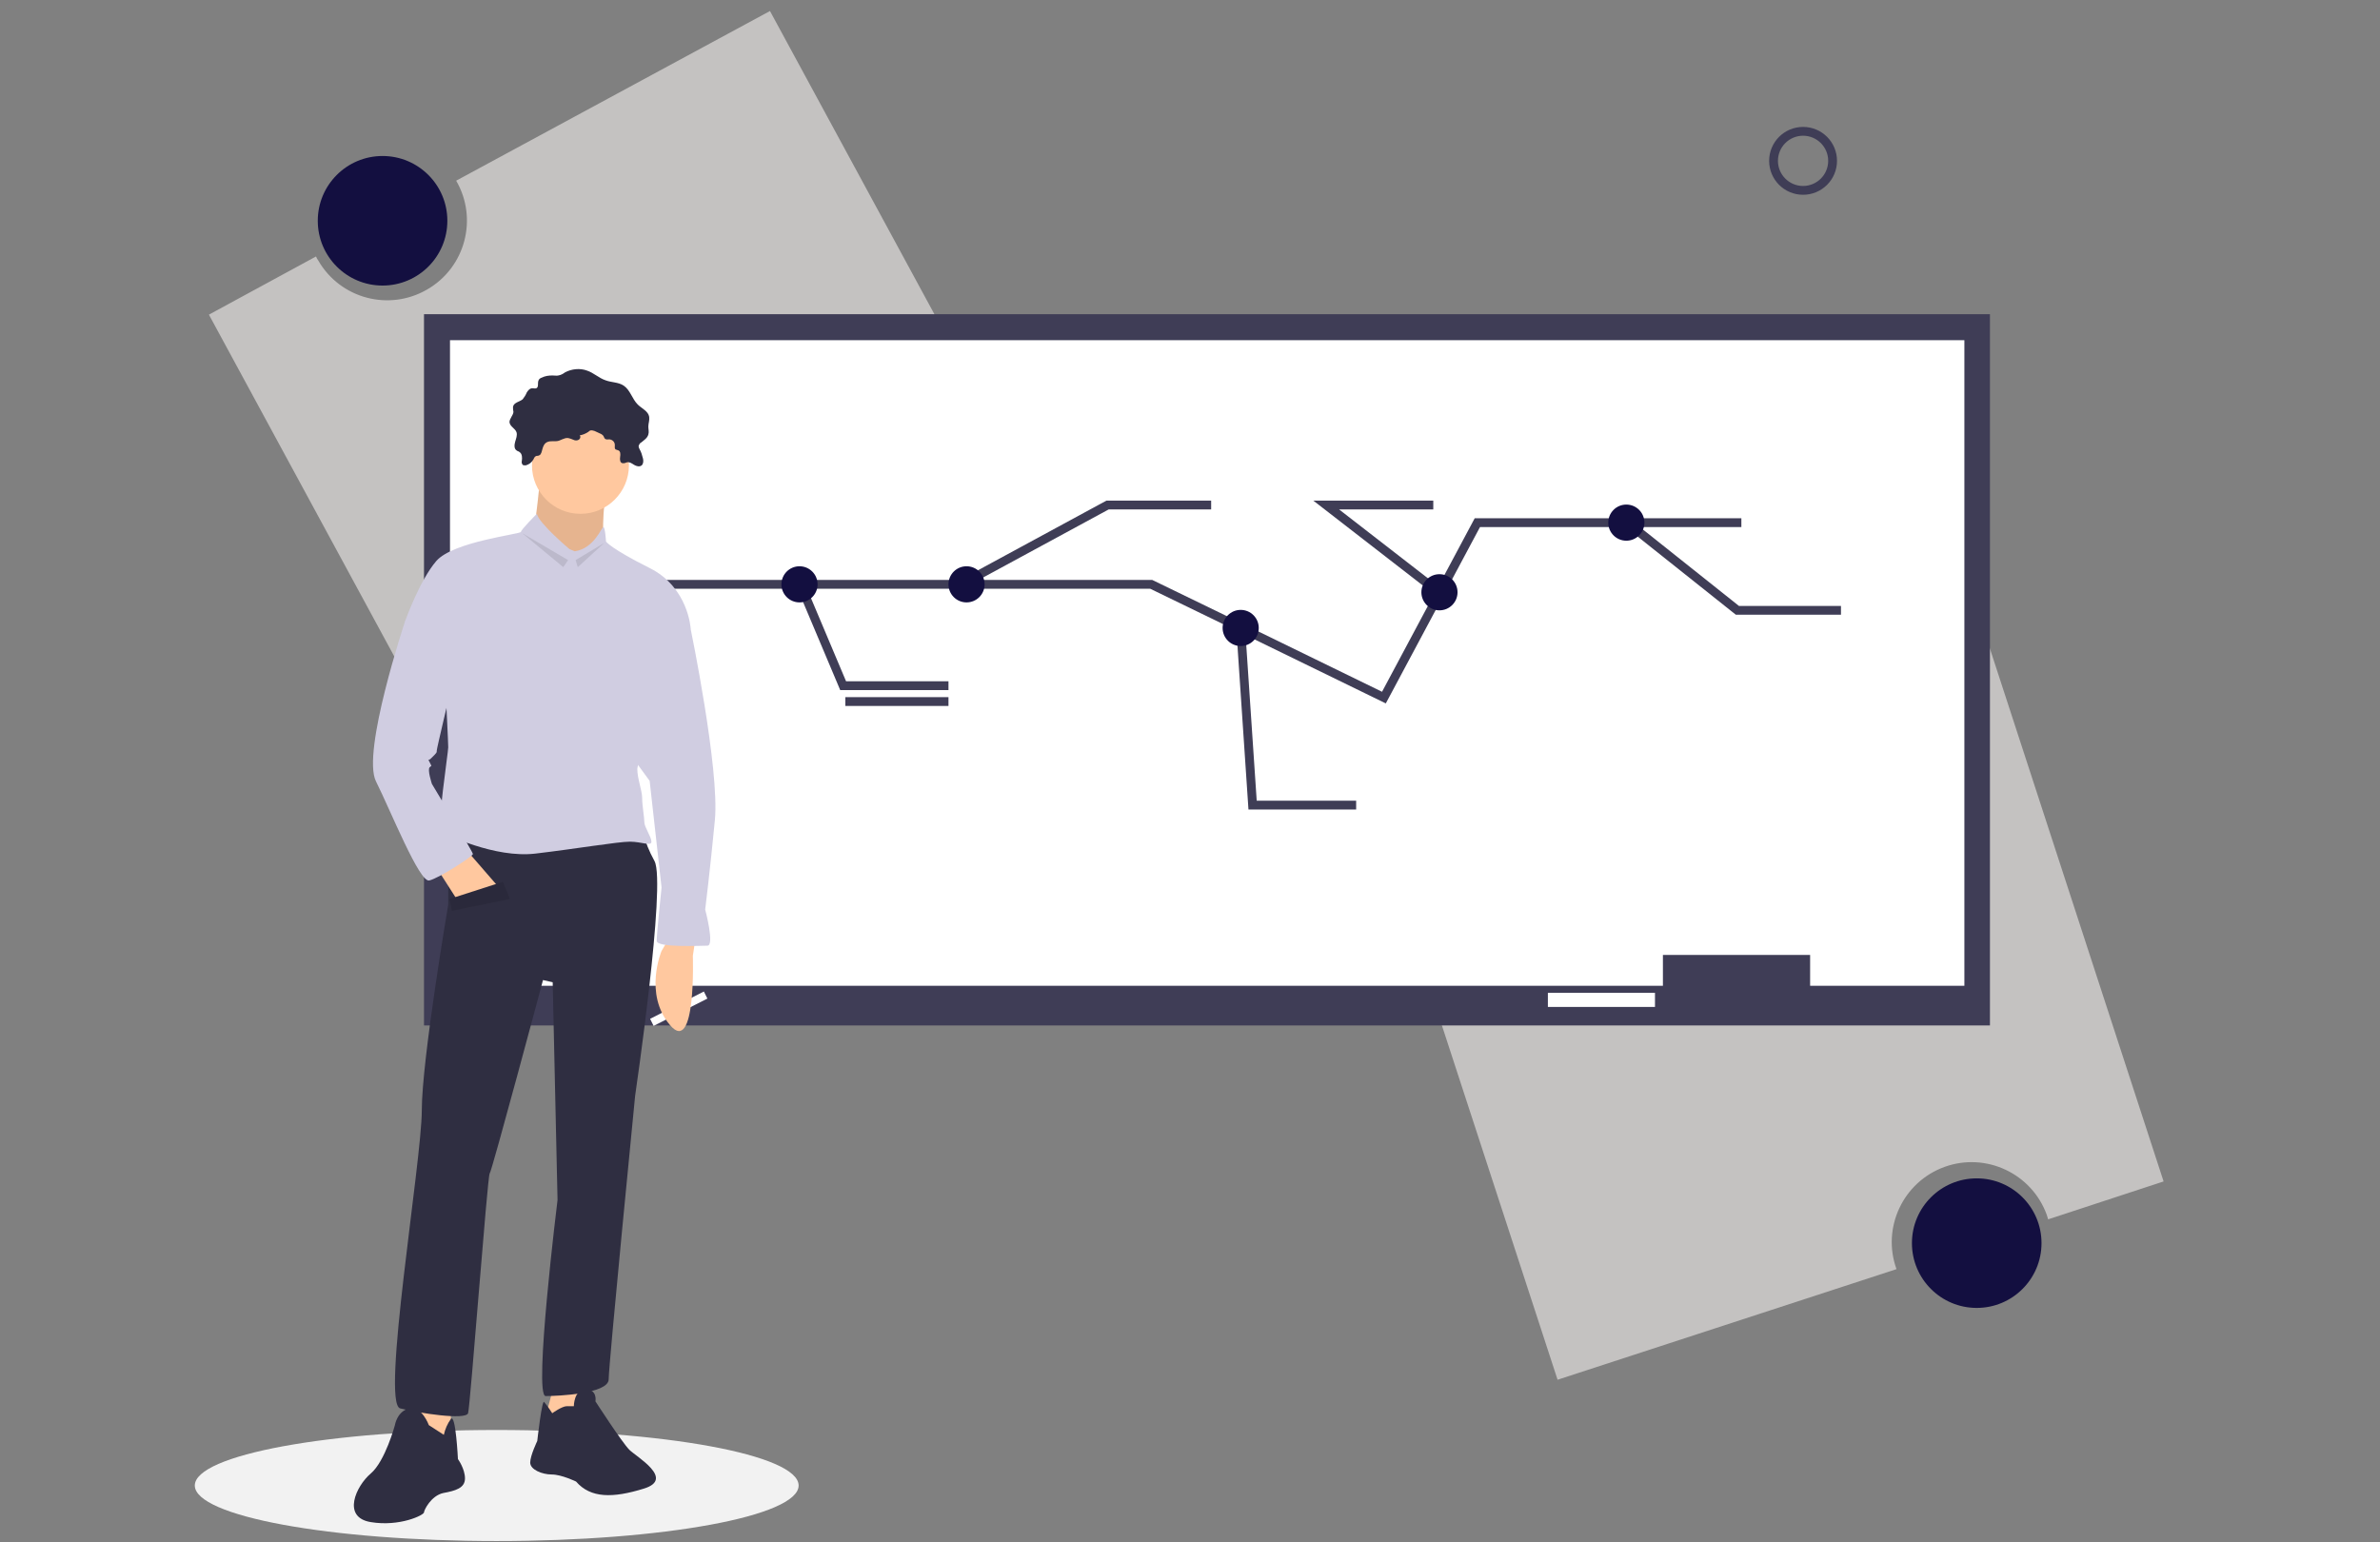 <?xml version="1.0" encoding="utf-8"?>
<!-- Generator: Adobe Illustrator 22.1.0, SVG Export Plug-In . SVG Version: 6.00 Build 0)  -->
<svg version="1.1" id="Layer_1" xmlns="http://www.w3.org/2000/svg" xmlns:xlink="http://www.w3.org/1999/xlink" x="0px" y="0px"
	 viewBox="0 0 540 350" style="enable-background:new 0 0 540 350;" xml:space="preserve">
<rect x="0" y="0" width="540" height="350" fill="#808080" stroke="none"/>
<style type="text/css">
	.st0{opacity:0.75;fill:#DBD8D7;}
	.st1{fill:#130F40;}
	.st2{fill:#3F3D56;}
	.st3{fill:#FFFFFF;}
	.st4{fill:none;stroke:#3F3D56;stroke-width:2;stroke-miterlimit:10;}
	.st5{fill:#F2F2F2;}
	.st6{fill:#FFC89F;}
	.st7{opacity:0.1;enable-background:new    ;}
	.st8{fill:#2F2E41;}
	.st9{fill:#D0CDE1;}
</style>
<g>
	<path class="st0" d="M174.7,2.5L103.5,41c5,8.6,2.1,19.7-6.6,24.7c-8.6,5-19.7,2.1-24.7-6.6c-0.2-0.3-0.4-0.6-0.5-0.9L47.4,71.4
		l62.9,116l127.3-68.9L174.7,2.5z"/>
	<circle class="st1" cx="86.8" cy="50.1" r="14.7"/>
	<path class="st0" d="M353.4,313.1l76.9-25.1c-3.4-9.4,1.5-19.8,10.9-23.2c9.4-3.4,19.8,1.5,23.2,10.9c0.1,0.3,0.2,0.7,0.3,1
		l26.2-8.6l-40.9-125.5l-137.6,44.9L353.4,313.1z"/>
	<circle class="st1" cx="448.5" cy="282.1" r="14.7"/>
	<rect x="96.2" y="71.3" class="st2" width="355.3" height="161.4"/>
	<rect x="102.1" y="77.2" class="st3" width="343.6" height="146.5"/>
	<rect x="377.3" y="216.7" class="st2" width="33.4" height="11.3"/>
	<rect x="351.2" y="225.3" class="st3" width="24.3" height="3.2"/>
	<polyline class="st4" points="130,132.6 261.2,132.6 281.6,142.5 314,158.3 335.2,118.6 395.1,118.6 	"/>
	<polyline class="st4" points="181.6,132.6 191.3,155.6 215.2,155.6 	"/>
	<polyline class="st4" points="218.1,132.6 251.3,114.6 274.8,114.6 	"/>
	<circle class="st1" cx="181.4" cy="132.6" r="4.1"/>
	<circle class="st1" cx="219.3" cy="132.6" r="4.1"/>
	<polyline class="st4" points="281.5,142.5 284.2,182.7 307.7,182.7 	"/>
	<polyline class="st4" points="326.7,134.6 300.9,114.6 325.2,114.6 	"/>
	<polyline class="st4" points="369.2,118.6 394.2,138.5 417.7,138.5 	"/>
	<circle class="st1" cx="281.5" cy="142.5" r="4.1"/>
	<circle class="st1" cx="369" cy="118.6" r="4.1"/>
	<circle class="st1" cx="326.6" cy="134.4" r="4.1"/>
	<line class="st4" x1="191.8" y1="159.2" x2="215.2" y2="159.2"/>
	<circle class="st4" cx="409.1" cy="36.5" r="6.7"/>
	<ellipse class="st5" cx="112.7" cy="337.1" rx="68.5" ry="12.6"/>
	<polygon class="st3" points="159.7,225 147.5,231.2 148.3,232.8 160.5,226.6 	"/>
	<path class="st6" d="M157.7,213.6l-0.5,3.3c0,0,0.8,22.8-5.2,15.7c-6-7.1-1.9-16.8-1.9-16.8l1.6-2.7L157.7,213.6z"/>
	<path class="st6" d="M122.6,108.1c0,0-1.1,11.5-1.6,12.1c-0.5,0.5,8.2,11,8.2,11l7.7-7.1c0,0-0.5-10.4,1.1-12.6
		C139.6,109.2,122.6,108.1,122.6,108.1z"/>
	<path class="st7" d="M122.6,108.1c0,0-1.1,11.5-1.6,12.1c-0.5,0.5,8.2,11,8.2,11l7.7-7.1c0,0-0.5-10.4,1.1-12.6
		C139.6,109.2,122.6,108.1,122.6,108.1z"/>
	<polygon class="st6" points="102.3,318.5 102.3,328.4 98.4,328.9 92.9,327.3 94.6,316.8 	"/>
	<path class="st8" d="M97.3,323.4c0,0-1.6-4.4-4.4-3.8s-3.3,3.8-3.3,3.8s-2.2,8.2-5.5,11s-6.6,9.9,0,11s12.1-1.6,12.1-2.2
		c0-0.5,1.6-3.8,4.4-4.4c2.7-0.5,4.9-1.1,4.9-3.3s-1.6-4.4-1.6-4.4s-0.5-10.4-1.6-9.1c-0.8,1.1-1.3,2.3-1.6,3.6L97.3,323.4z"/>
	<polygon class="st6" points="125.9,313.5 123.7,321.8 129.2,322.9 131.9,320.1 132.5,313 	"/>
	<path class="st8" d="M125.3,320.7c0,0,2.2-1.6,3.3-1.6h1.6c0,0,0-3.8,2.7-3.8c2.7,0,2.2,2.7,2.2,2.7s6,9.3,7.7,11
		c1.6,1.6,10.4,6.6,3.3,8.8c-7.1,2.2-12.1,2.2-15.4-1.6c0,0-3.3-1.6-5.5-1.6s-4.9-1.1-4.9-2.7s1.6-4.9,1.6-4.9s1.1-9.9,1.6-8.8
		C124.2,319,125.3,320.7,125.3,320.7z"/>
	<path class="st8" d="M101.7,187.2v18.1c0,0-6,35.2-6,46.7c0,11.5-9.3,66.5-4.9,67.6c4.4,1.1,14.8,2.7,15.4,1.1
		c0.5-1.6,4.4-53.8,4.9-54.4c0.5-0.5,12.1-43.9,12.1-43.9l2.2,0.5l1.1,49.4c0,0-5.5,44.5-2.7,44.5c2.7,0,14.3-0.5,14.3-3.8
		s6-64.3,6-64.3s7.1-48.3,4.4-53.3c-2.7-4.9-2.7-7.7-2.7-7.7L101.7,187.2z"/>
	<circle class="st6" cx="131.7" cy="105.6" r="11"/>
	<path class="st9" d="M129.2,124.6c0,0-6.9-5.8-7.4-8c0,0-3.6,3.6-3.6,4.1c0,0.5-15.4,2.2-19.2,6.6s-7.1,13.7-7.1,13.7l9.3,17.6
		c0,0,0.5,9.9,0.5,11s-2.7,18.7-1.6,19.2c1.1,0.5,12.1,6,21.4,4.9c9.3-1.1,18.7-2.7,21.4-2.7c2.7,0,4.9,1.1,4.9,0s-1.6-3.3-1.6-4.4
		c0-1.1-0.5-3.8-0.5-5.5s-1.1-4.4-1.1-6.6s12.1-31.9,12.1-31.9s-0.5-9.3-9.3-13.7c-8.8-4.4-9.9-6-9.9-6s-0.2-3.3-0.6-3.3
		s-2.1,4.9-6.5,5.5L129.2,124.6z"/>
	<polygon class="st6" points="99.5,197.6 103.4,203.7 113.3,201.5 106.1,193.2 	"/>
	<path class="st9" d="M153.4,138.3l3.3,4.4c0,0,6.6,31.9,5.5,43.4s-2.2,20.3-2.2,20.3s2.2,8.2,0.5,8.2s-11.5,0.5-11.5-1.1
		c0-1.6,1.1-12.1,1.1-12.1l-2.7-24.2l-6-8.2L153.4,138.3z"/>
	<path class="st8" d="M124.2,100.3c0.7-0.3,1.5-0.1,2.2-0.2c0.8-0.1,1.6-0.8,2.5-0.7c0.4,0.1,0.8,0.2,1.2,0.4c0.4,0.2,0.8,0.2,1.2,0
		c0.3-0.2,0.5-0.6,0.3-0.9c0,0,0-0.1-0.1-0.1c0.7-0.1,1.4-0.4,2-0.8c0.1-0.1,0.2-0.2,0.4-0.3c0.3-0.1,0.7,0,1,0.1l1.3,0.6
		c0.3,0.1,0.5,0.3,0.7,0.5c0.1,0.2,0.2,0.5,0.4,0.7c0.3,0.2,0.7,0.1,1,0.1c0.7,0.1,1.2,0.6,1.2,1.3c0,0.4-0.1,0.8,0.2,1
		c0.2,0.1,0.4,0.1,0.6,0.2c0.5,0.2,0.5,0.9,0.4,1.5s0,1.3,0.5,1.4c0.4,0.1,0.8-0.1,1.1-0.2c0.6-0.1,1.1,0.3,1.6,0.6
		c0.5,0.3,1.2,0.5,1.7,0.1c0.4-0.4,0.4-1,0.3-1.5c-0.2-0.8-0.4-1.5-0.8-2.2c-0.1-0.2-0.2-0.4-0.2-0.7c0.1-0.3,0.3-0.7,0.6-0.8
		c0.6-0.5,1.4-1,1.6-1.8c0.2-0.6,0-1.2,0-1.8c0-0.7,0.3-1.4,0.2-2.2c-0.2-1.3-1.7-1.9-2.6-2.8c-1.3-1.3-1.7-3.3-3.2-4.3
		c-1.2-0.8-2.8-0.7-4.1-1.2c-1.5-0.5-2.7-1.7-4.2-2.2c-1.6-0.6-3.5-0.4-5,0.4c-0.4,0.3-0.9,0.6-1.5,0.7c-0.4,0.1-0.9,0-1.3,0
		c-0.9,0-1.7,0.1-2.5,0.5c-0.3,0.1-0.6,0.3-0.7,0.6c-0.3,0.6,0.1,1.5-0.5,1.8c-0.3,0.1-0.6,0-0.9,0c-0.6,0-1,0.5-1.3,1
		c-0.2,0.5-0.5,1-0.9,1.5c-0.7,0.6-2,0.7-2.2,1.7c0,0.4,0,0.8,0.1,1.2c-0.1,0.8-0.9,1.5-0.9,2.3c0.1,1,1.3,1.4,1.6,2.3
		c0.2,0.7-0.1,1.4-0.3,2.1c-0.2,0.7-0.3,1.6,0.3,2c0.2,0.2,0.5,0.2,0.7,0.4c0.6,0.4,0.6,1.3,0.5,2c-0.1,0.3,0,0.6,0.2,0.9
		c0.2,0.1,0.4,0.1,0.7,0.1c0.7-0.2,1.3-0.6,1.7-1.3c0.2-0.3,0.2-0.6,0.6-0.8c0.2-0.1,0.5,0,0.8-0.2
		C123.2,102.9,122.8,100.9,124.2,100.3z"/>
	<path class="st9" d="M93.5,139.4l-1.6,1.6c0,0-9.9,29.7-6.6,36.3c3.3,6.6,9.9,23.1,12.1,22.5c2.2-0.5,9.9-5.5,9.9-6
		c0-0.5-9.3-15.9-9.3-15.9s-1.1-3.3-0.5-3.8c0.5-0.5,0.5,0,0-1.1c-0.5-1.1-0.5,0,0.5-1.1c1.1-1.1,1.1-1.1,1.1-1.6
		c0-0.5,3.3-14.3,3.3-14.3L93.5,139.4z"/>
	<polygon class="st8" points="102,204 114.1,200.1 115.7,204 102.5,206.7 	"/>
	<polygon class="st7" points="102,204 114.1,200.1 115.7,204 102.5,206.7 	"/>
	<polygon class="st7" points="118.5,121 127.8,128.7 128.9,127.1 	"/>
	<polygon class="st7" points="137.1,123.2 130.6,127.1 131.1,128.7 	"/>
</g>
</svg>
